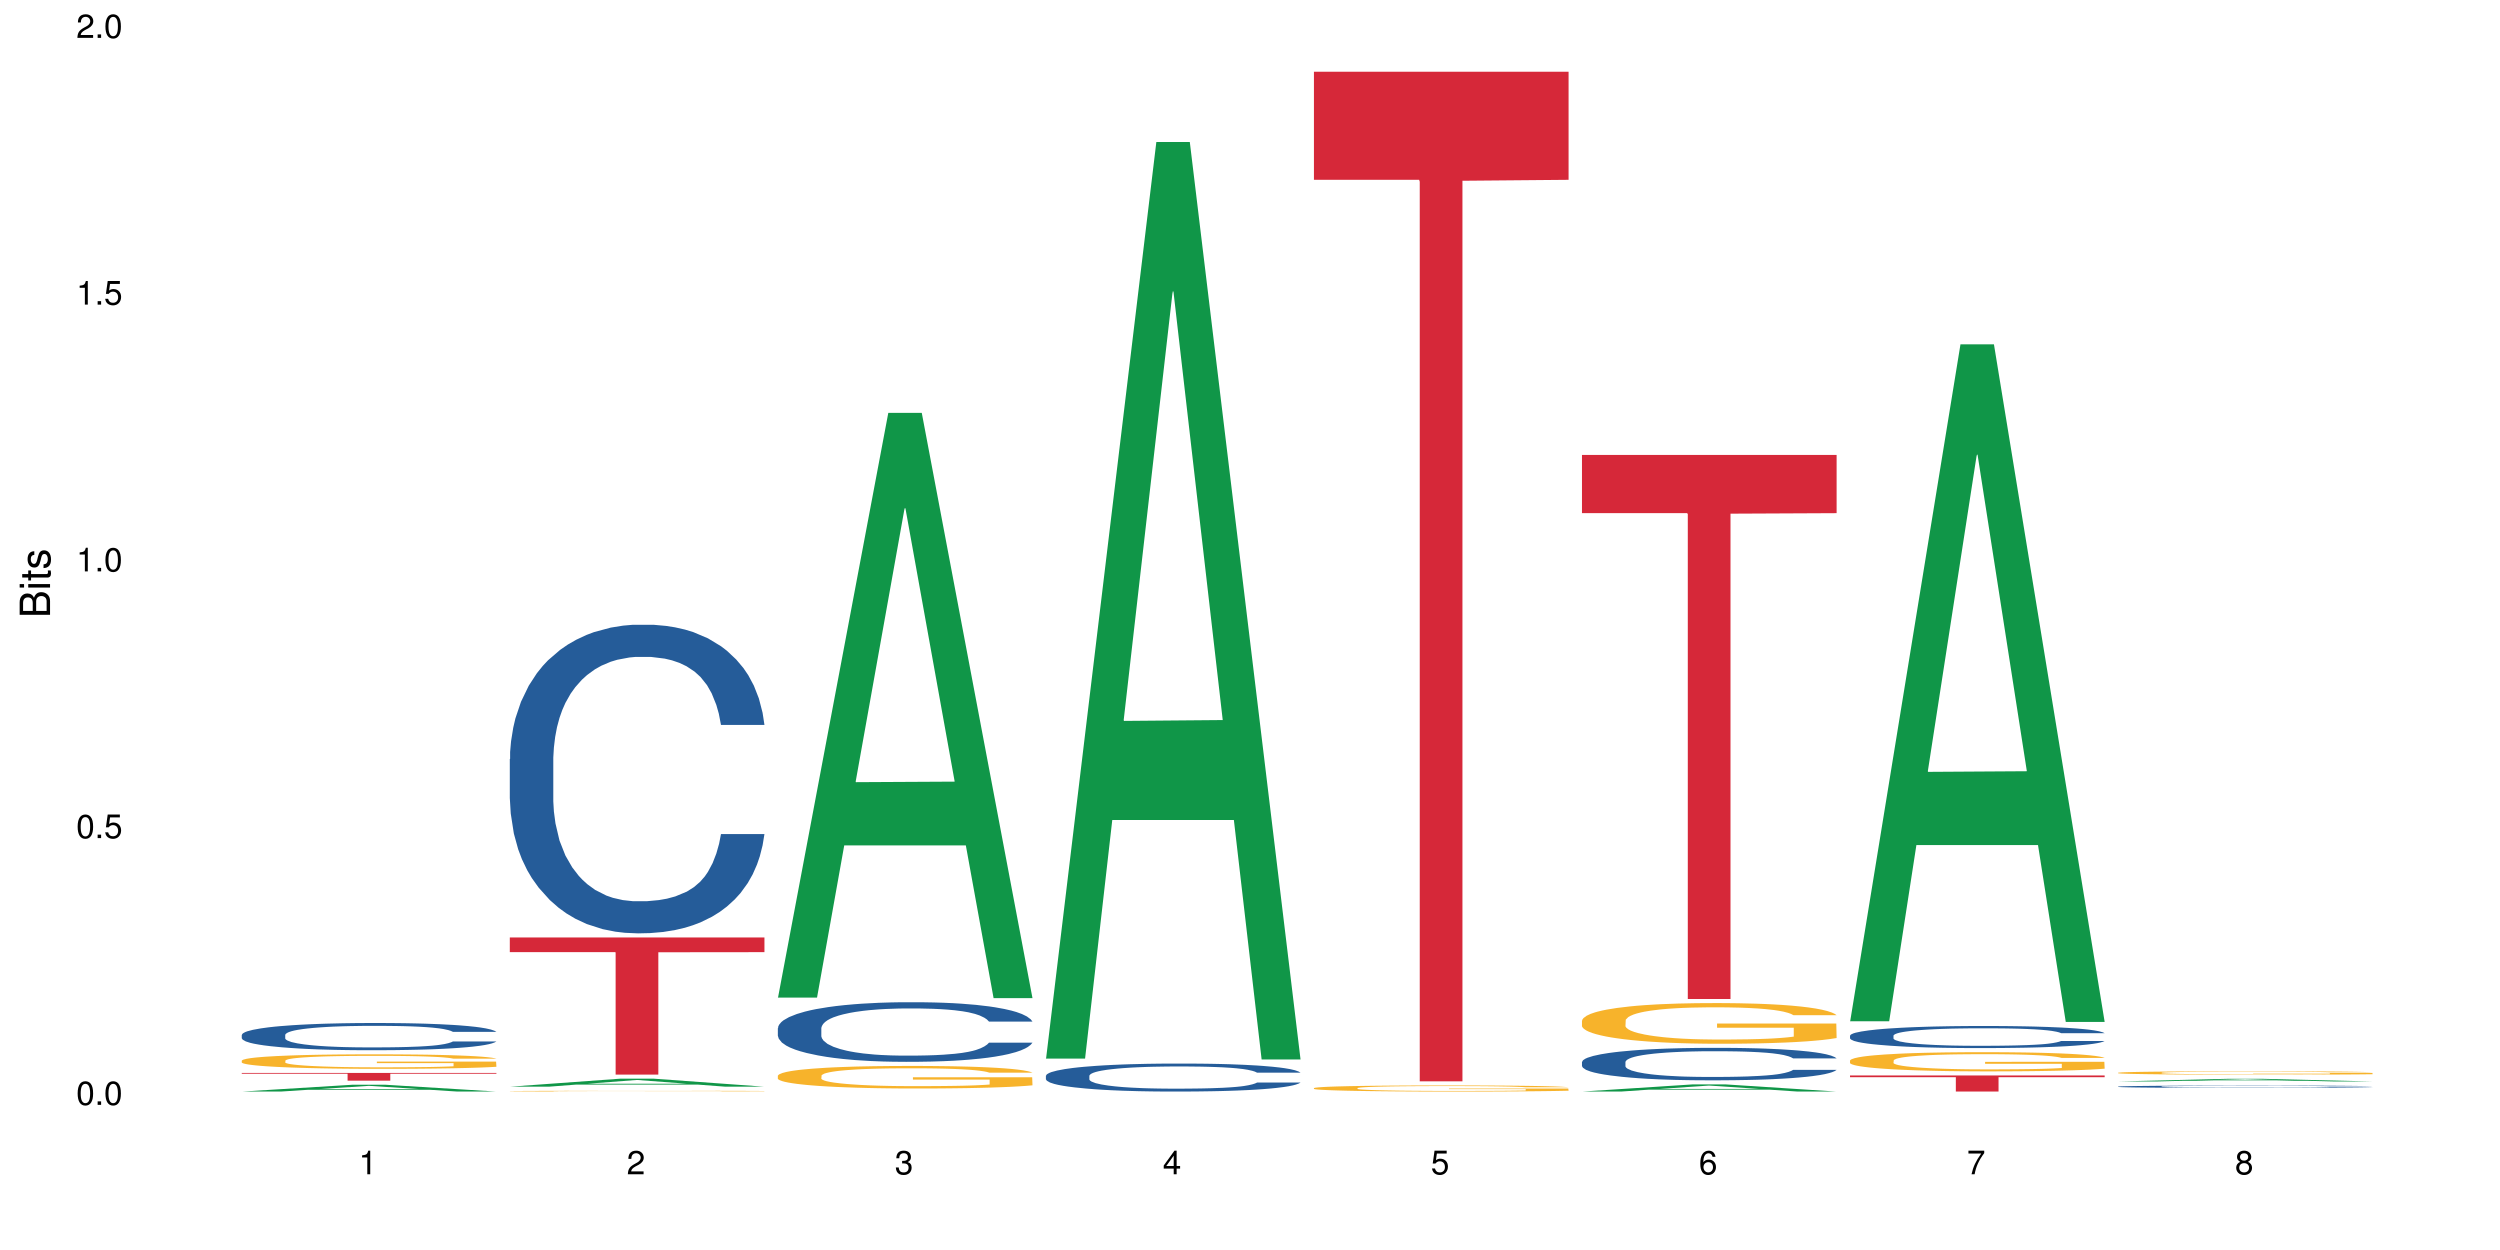<?xml version="1.0" encoding="UTF-8"?>
<svg xmlns="http://www.w3.org/2000/svg" xmlns:xlink="http://www.w3.org/1999/xlink" width="720pt" height="360pt" viewBox="0 0 720 360" version="1.1">
<defs>
<g>
<symbol overflow="visible" id="glyph0-0">
<path style="stroke:none;" d=""/>
</symbol>
<symbol overflow="visible" id="glyph0-1">
<path style="stroke:none;" d="M 2.641 -6.797 C 2 -6.797 1.422 -6.531 1.078 -6.047 C 0.641 -5.453 0.406 -4.547 0.406 -3.297 C 0.406 -1 1.188 0.219 2.641 0.219 C 4.078 0.219 4.859 -1 4.859 -3.234 C 4.859 -4.562 4.656 -5.438 4.203 -6.047 C 3.844 -6.531 3.281 -6.797 2.641 -6.797 Z M 2.641 -6.047 C 3.547 -6.047 4 -5.125 4 -3.312 C 4 -1.375 3.562 -0.484 2.625 -0.484 C 1.734 -0.484 1.281 -1.422 1.281 -3.281 C 1.281 -5.141 1.734 -6.047 2.641 -6.047 Z M 2.641 -6.047 "/>
</symbol>
<symbol overflow="visible" id="glyph0-2">
<path style="stroke:none;" d="M 1.828 -1 L 0.828 -1 L 0.828 0 L 1.828 0 Z M 1.828 -1 "/>
</symbol>
<symbol overflow="visible" id="glyph0-3">
<path style="stroke:none;" d="M 4.562 -6.797 L 1.062 -6.797 L 0.547 -3.094 L 1.328 -3.094 C 1.719 -3.562 2.047 -3.734 2.578 -3.734 C 3.484 -3.734 4.062 -3.109 4.062 -2.094 C 4.062 -1.125 3.484 -0.531 2.578 -0.531 C 1.828 -0.531 1.375 -0.906 1.188 -1.672 L 0.328 -1.672 C 0.453 -1.109 0.547 -0.844 0.75 -0.594 C 1.125 -0.078 1.828 0.219 2.594 0.219 C 3.969 0.219 4.922 -0.781 4.922 -2.219 C 4.922 -3.562 4.031 -4.484 2.719 -4.484 C 2.25 -4.484 1.859 -4.359 1.469 -4.062 L 1.734 -5.969 L 4.562 -5.969 Z M 4.562 -6.797 "/>
</symbol>
<symbol overflow="visible" id="glyph0-4">
<path style="stroke:none;" d="M 2.484 -4.844 L 2.484 0 L 3.328 0 L 3.328 -6.797 L 2.766 -6.797 C 2.469 -5.75 2.281 -5.609 0.984 -5.453 L 0.984 -4.844 Z M 2.484 -4.844 "/>
</symbol>
<symbol overflow="visible" id="glyph0-5">
<path style="stroke:none;" d="M 4.859 -0.828 L 1.281 -0.828 C 1.359 -1.391 1.672 -1.75 2.5 -2.234 L 3.469 -2.75 C 4.406 -3.266 4.906 -3.969 4.906 -4.812 C 4.906 -5.375 4.672 -5.906 4.266 -6.266 C 3.859 -6.625 3.375 -6.797 2.719 -6.797 C 1.859 -6.797 1.219 -6.5 0.844 -5.922 C 0.609 -5.562 0.5 -5.125 0.484 -4.438 L 1.328 -4.438 C 1.359 -4.906 1.406 -5.188 1.531 -5.406 C 1.75 -5.812 2.188 -6.062 2.703 -6.062 C 3.469 -6.062 4.031 -5.516 4.031 -4.781 C 4.031 -4.25 3.719 -3.797 3.125 -3.438 L 2.234 -2.938 C 0.812 -2.141 0.406 -1.5 0.328 0 L 4.859 0 Z M 4.859 -0.828 "/>
</symbol>
<symbol overflow="visible" id="glyph0-6">
<path style="stroke:none;" d="M 2.125 -3.125 L 2.578 -3.125 C 3.516 -3.125 3.984 -2.703 3.984 -1.891 C 3.984 -1.031 3.469 -0.531 2.578 -0.531 C 1.656 -0.531 1.203 -0.984 1.156 -1.969 L 0.312 -1.969 C 0.344 -1.422 0.438 -1.078 0.609 -0.766 C 0.953 -0.109 1.625 0.219 2.547 0.219 C 3.953 0.219 4.859 -0.609 4.859 -1.906 C 4.859 -2.766 4.516 -3.25 3.703 -3.516 C 4.344 -3.766 4.656 -4.25 4.656 -4.938 C 4.656 -6.109 3.875 -6.797 2.578 -6.797 C 1.203 -6.797 0.484 -6.047 0.453 -4.609 L 1.297 -4.609 C 1.312 -5.016 1.344 -5.25 1.453 -5.453 C 1.641 -5.828 2.062 -6.062 2.594 -6.062 C 3.344 -6.062 3.797 -5.625 3.797 -4.906 C 3.797 -4.422 3.609 -4.141 3.25 -3.984 C 3.016 -3.891 2.719 -3.844 2.125 -3.844 Z M 2.125 -3.125 "/>
</symbol>
<symbol overflow="visible" id="glyph0-7">
<path style="stroke:none;" d="M 3.141 -1.625 L 3.141 0 L 3.984 0 L 3.984 -1.625 L 4.984 -1.625 L 4.984 -2.391 L 3.984 -2.391 L 3.984 -6.797 L 3.359 -6.797 L 0.266 -2.516 L 0.266 -1.625 Z M 3.141 -2.391 L 1 -2.391 L 3.141 -5.359 Z M 3.141 -2.391 "/>
</symbol>
<symbol overflow="visible" id="glyph0-8">
<path style="stroke:none;" d="M 4.781 -5.031 C 4.609 -6.141 3.891 -6.797 2.844 -6.797 C 2.094 -6.797 1.422 -6.438 1.031 -5.828 C 0.609 -5.172 0.406 -4.344 0.406 -3.094 C 0.406 -1.953 0.578 -1.234 0.984 -0.625 C 1.359 -0.078 1.953 0.219 2.703 0.219 C 3.984 0.219 4.922 -0.734 4.922 -2.078 C 4.922 -3.344 4.062 -4.234 2.844 -4.234 C 2.172 -4.234 1.641 -3.969 1.281 -3.469 C 1.281 -5.125 1.828 -6.047 2.797 -6.047 C 3.391 -6.047 3.797 -5.672 3.938 -5.031 Z M 2.734 -3.484 C 3.547 -3.484 4.062 -2.922 4.062 -2 C 4.062 -1.156 3.484 -0.531 2.703 -0.531 C 1.922 -0.531 1.328 -1.188 1.328 -2.047 C 1.328 -2.891 1.906 -3.484 2.734 -3.484 Z M 2.734 -3.484 "/>
</symbol>
<symbol overflow="visible" id="glyph0-9">
<path style="stroke:none;" d="M 4.984 -6.797 L 0.438 -6.797 L 0.438 -5.969 L 4.109 -5.969 C 2.5 -3.656 1.828 -2.234 1.328 0 L 2.219 0 C 2.594 -2.172 3.453 -4.047 4.984 -6.094 Z M 4.984 -6.797 "/>
</symbol>
<symbol overflow="visible" id="glyph0-10">
<path style="stroke:none;" d="M 3.75 -3.578 C 4.453 -4 4.688 -4.344 4.688 -4.984 C 4.688 -6.047 3.844 -6.797 2.641 -6.797 C 1.438 -6.797 0.594 -6.047 0.594 -4.984 C 0.594 -4.359 0.828 -4.016 1.516 -3.578 C 0.734 -3.203 0.359 -2.641 0.359 -1.891 C 0.359 -0.641 1.297 0.219 2.641 0.219 C 3.984 0.219 4.922 -0.641 4.922 -1.875 C 4.922 -2.641 4.531 -3.203 3.75 -3.578 Z M 2.641 -6.047 C 3.359 -6.047 3.812 -5.625 3.812 -4.969 C 3.812 -4.344 3.344 -3.922 2.641 -3.922 C 1.922 -3.922 1.453 -4.344 1.453 -4.984 C 1.453 -5.625 1.922 -6.047 2.641 -6.047 Z M 2.641 -3.203 C 3.484 -3.203 4.062 -2.672 4.062 -1.875 C 4.062 -1.062 3.484 -0.531 2.625 -0.531 C 1.797 -0.531 1.219 -1.078 1.219 -1.875 C 1.219 -2.672 1.797 -3.203 2.641 -3.203 Z M 2.641 -3.203 "/>
</symbol>
<symbol overflow="visible" id="glyph1-0">
<path style="stroke:none;" d=""/>
</symbol>
<symbol overflow="visible" id="glyph1-1">
<path style="stroke:none;" d="M 0 -0.953 L 0 -4.891 C 0 -5.719 -0.234 -6.344 -0.734 -6.797 C -1.188 -7.234 -1.812 -7.469 -2.5 -7.469 C -3.547 -7.469 -4.188 -7 -4.625 -5.875 C -4.984 -6.672 -5.641 -7.094 -6.531 -7.094 C -7.156 -7.094 -7.734 -6.859 -8.141 -6.391 C -8.562 -5.938 -8.75 -5.344 -8.75 -4.5 L -8.75 -0.953 Z M -4.984 -2.062 L -7.766 -2.062 L -7.766 -4.219 C -7.766 -4.844 -7.688 -5.203 -7.453 -5.5 C -7.219 -5.812 -6.859 -5.969 -6.375 -5.969 C -5.906 -5.969 -5.531 -5.812 -5.297 -5.5 C -5.062 -5.203 -4.984 -4.844 -4.984 -4.219 Z M -0.984 -2.062 L -4 -2.062 L -4 -4.781 C -4 -5.328 -3.859 -5.688 -3.578 -5.953 C -3.297 -6.219 -2.922 -6.359 -2.484 -6.359 C -2.062 -6.359 -1.688 -6.219 -1.406 -5.953 C -1.109 -5.688 -0.984 -5.328 -0.984 -4.781 Z M -0.984 -2.062 "/>
</symbol>
<symbol overflow="visible" id="glyph1-2">
<path style="stroke:none;" d="M -6.281 -1.797 L -6.281 -0.797 L 0 -0.797 L 0 -1.797 Z M -8.75 -1.797 L -8.75 -0.797 L -7.484 -0.797 L -7.484 -1.797 Z M -8.75 -1.797 "/>
</symbol>
<symbol overflow="visible" id="glyph1-3">
<path style="stroke:none;" d="M -6.281 -3.047 L -6.281 -2.016 L -8.016 -2.016 L -8.016 -1.016 L -6.281 -1.016 L -6.281 -0.172 L -5.469 -0.172 L -5.469 -1.016 L -0.719 -1.016 C -0.078 -1.016 0.281 -1.453 0.281 -2.234 C 0.281 -2.469 0.25 -2.719 0.188 -3.047 L -0.641 -3.047 C -0.609 -2.922 -0.594 -2.766 -0.594 -2.562 C -0.594 -2.141 -0.719 -2.016 -1.156 -2.016 L -5.469 -2.016 L -5.469 -3.047 Z M -6.281 -3.047 "/>
</symbol>
<symbol overflow="visible" id="glyph1-4">
<path style="stroke:none;" d="M -4.531 -5.25 C -5.766 -5.25 -6.469 -4.422 -6.469 -2.969 C -6.469 -1.516 -5.719 -0.562 -4.547 -0.562 C -3.562 -0.562 -3.094 -1.062 -2.734 -2.562 L -2.516 -3.484 C -2.344 -4.188 -2.094 -4.469 -1.625 -4.469 C -1.047 -4.469 -0.641 -3.875 -0.641 -3 C -0.641 -2.453 -0.797 -2 -1.062 -1.75 C -1.25 -1.594 -1.422 -1.531 -1.875 -1.469 L -1.875 -0.406 C -0.422 -0.453 0.281 -1.266 0.281 -2.922 C 0.281 -4.5 -0.5 -5.516 -1.719 -5.516 C -2.656 -5.516 -3.172 -4.984 -3.469 -3.734 L -3.703 -2.766 C -3.891 -1.953 -4.156 -1.609 -4.594 -1.609 C -5.172 -1.609 -5.547 -2.125 -5.547 -2.938 C -5.547 -3.75 -5.203 -4.172 -4.531 -4.203 Z M -4.531 -5.25 "/>
</symbol>
</g>
</defs>
<g id="surface85976">
<rect x="0" y="0" width="720" height="360" style="fill:rgb(100%,100%,100%);fill-opacity:1;stroke:none;"/>
<path style=" stroke:none;fill-rule:nonzero;fill:rgb(6.275%,58.824%,28.235%);fill-opacity:1;" d="M 69.629 314.367 L 69.707 314.367 L 101.441 312.41 L 111.078 312.41 L 142.965 314.371 L 131.762 314.371 L 123.77 313.859 L 88.746 313.859 L 80.91 314.367 L 69.629 314.367 L 92.117 313.648 L 120.559 313.645 L 106.375 312.73 L 106.219 312.73 L 106.062 312.734 L 92.039 313.645 L 92.117 313.648 Z M 69.629 314.367 "/>
<path style=" stroke:none;fill-rule:nonzero;fill:rgb(14.51%,36.078%,60%);fill-opacity:1;" d="M 69.629 298.039 L 69.719 298.031 L 69.719 297.859 L 69.988 297.59 L 70.613 297.246 L 71.238 297.008 L 72.848 296.586 L 75.086 296.18 L 77.41 295.863 L 79.109 295.676 L 80.629 295.535 L 84.117 295.27 L 86.355 295.133 L 88.77 295.012 L 91.719 294.891 L 93.867 294.816 L 98.695 294.703 L 102.273 294.652 L 105.047 294.633 L 111.039 294.633 L 114.613 294.66 L 117.207 294.695 L 120.07 294.754 L 122.484 294.816 L 126.688 294.977 L 130.445 295.176 L 132.145 295.289 L 134.828 295.512 L 136.883 295.727 L 138.316 295.914 L 139.926 296.18 L 141.355 296.5 L 142.43 296.867 L 142.965 297.172 L 130.445 297.172 L 129.82 296.887 L 129.102 296.664 L 127.762 296.371 L 126.422 296.164 L 124.543 295.957 L 122.844 295.82 L 120.516 295.684 L 118.461 295.598 L 116.312 295.535 L 114.258 295.492 L 110.32 295.449 L 105.762 295.449 L 104.062 295.461 L 100.574 295.52 L 98.695 295.57 L 96.012 295.668 L 94.133 295.762 L 91.898 295.906 L 90.379 296.027 L 88.5 296.215 L 87.16 296.379 L 85.637 296.613 L 84.742 296.793 L 83.938 296.996 L 83.223 297.23 L 82.688 297.48 L 82.328 297.746 L 82.148 298.004 L 82.148 299.113 L 82.328 299.371 L 82.777 299.672 L 83.938 300.109 L 85.637 300.488 L 87.605 300.789 L 89.484 301.004 L 90.559 301.105 L 91.988 301.219 L 94.223 301.363 L 97.445 301.504 L 99.32 301.562 L 102.184 301.621 L 105.137 301.648 L 109.07 301.648 L 112.559 301.621 L 114.883 301.586 L 117.297 301.527 L 120.605 301.406 L 122.664 301.289 L 124.453 301.156 L 125.793 301.02 L 126.688 300.902 L 128.031 300.684 L 129.102 300.438 L 129.906 300.188 L 130.445 299.945 L 142.965 299.945 L 142.43 300.23 L 141.625 300.512 L 140.82 300.719 L 139.566 300.969 L 138.137 301.191 L 136.078 301.441 L 134.379 301.605 L 132.145 301.785 L 130.086 301.922 L 127.852 302.043 L 124.543 302.188 L 122.395 302.258 L 120.07 302.32 L 117.297 302.379 L 113.809 302.43 L 110.055 302.457 L 106.566 302.465 L 102.809 302.449 L 100.035 302.422 L 96.371 302.359 L 91.809 302.23 L 88.5 302.094 L 85.906 301.957 L 83.672 301.812 L 81.168 301.621 L 77.945 301.305 L 75.98 301.062 L 74.637 300.859 L 73.117 300.582 L 72.043 300.332 L 70.793 299.93 L 69.898 299.422 L 69.629 299.027 Z M 69.629 298.039 "/>
<path style=" stroke:none;fill-rule:nonzero;fill:rgb(96.863%,70.196%,16.863%);fill-opacity:1;" d="M 69.629 305.434 L 69.719 305.43 L 69.719 305.355 L 70.078 305.184 L 70.973 304.945 L 72.133 304.75 L 73.387 304.598 L 74.191 304.52 L 75.531 304.402 L 76.695 304.32 L 79.645 304.148 L 83.402 303.988 L 85.461 303.918 L 87.785 303.855 L 91.094 303.781 L 92.613 303.754 L 97.266 303.695 L 102.543 303.656 L 108.355 303.645 L 111.039 303.648 L 114.703 303.664 L 119.711 303.707 L 122.574 303.742 L 124.809 303.781 L 127.137 303.832 L 129.996 303.906 L 132.68 304 L 134.828 304.09 L 136.973 304.207 L 138.762 304.328 L 140.281 304.461 L 141.625 304.621 L 142.43 304.754 L 142.965 304.887 L 130.535 304.887 L 129.82 304.754 L 129.016 304.652 L 127.672 304.527 L 126.332 304.434 L 124.988 304.363 L 122.484 304.262 L 120.34 304.203 L 117.656 304.148 L 115.062 304.113 L 112.109 304.09 L 110.32 304.082 L 105.582 304.082 L 101.289 304.109 L 98.785 304.141 L 96.996 304.172 L 94.492 304.227 L 92.973 304.273 L 92.078 304.305 L 89.395 304.422 L 87.605 304.531 L 86.621 304.602 L 85.371 304.715 L 84.477 304.82 L 83.492 304.973 L 82.953 305.086 L 82.238 305.348 L 82.148 306.031 L 82.418 306.18 L 82.953 306.336 L 83.672 306.473 L 84.742 306.617 L 85.816 306.727 L 87.695 306.875 L 89.305 306.977 L 90.559 307.039 L 92.973 307.145 L 93.957 307.176 L 96.281 307.246 L 98.695 307.301 L 101.648 307.344 L 103.883 307.367 L 107.461 307.387 L 112.02 307.387 L 117.387 307.363 L 120.785 307.332 L 123.109 307.305 L 124.633 307.277 L 126.508 307.234 L 127.852 307.195 L 129.102 307.156 L 130.625 307.09 L 130.625 306.18 L 108.535 306.176 L 108.535 305.746 L 142.875 305.742 L 142.965 307.234 L 141.086 307.336 L 138.762 307.438 L 136.527 307.512 L 134.199 307.578 L 130.891 307.652 L 128.207 307.695 L 124.094 307.75 L 120.34 307.785 L 116.402 307.809 L 112.914 307.816 L 108.801 307.82 L 105.137 307.816 L 101.199 307.793 L 98.07 307.762 L 95.207 307.723 L 92.344 307.672 L 88.77 307.594 L 86.441 307.527 L 84.027 307.449 L 81.613 307.352 L 79.469 307.25 L 78.035 307.168 L 76.605 307.078 L 75.086 306.965 L 73.652 306.832 L 72.582 306.715 L 71.598 306.582 L 70.883 306.457 L 70.164 306.285 L 69.809 306.148 L 69.629 306.027 Z M 69.629 305.434 "/>
<path style=" stroke:none;fill-rule:nonzero;fill:rgb(83.922%,15.686%,22.353%);fill-opacity:1;" d="M 69.629 309 L 142.965 309 L 142.965 309.242 L 112.402 309.242 L 112.402 311.234 L 100.105 311.234 L 100.105 309.246 L 99.926 309.242 L 69.629 309.242 Z M 69.629 309 "/>
<path style=" stroke:none;fill-rule:nonzero;fill:rgb(6.275%,58.824%,28.235%);fill-opacity:1;" d="M 146.824 312.965 L 146.902 312.961 L 178.637 310.66 L 188.273 310.66 L 220.16 312.969 L 208.957 312.969 L 200.965 312.363 L 165.941 312.363 L 158.109 312.965 L 146.824 312.965 L 169.312 312.113 L 197.754 312.113 L 183.57 311.035 L 183.414 311.035 L 183.258 311.039 L 169.234 312.113 L 169.312 312.113 Z M 146.824 312.965 "/>
<path style=" stroke:none;fill-rule:nonzero;fill:rgb(14.51%,36.078%,60%);fill-opacity:1;" d="M 146.824 218.605 L 146.914 218.523 L 146.914 216.574 L 147.184 213.488 L 147.809 209.59 L 148.434 206.906 L 150.043 202.113 L 152.281 197.484 L 154.605 193.91 L 156.305 191.797 L 157.824 190.172 L 161.312 187.168 L 163.551 185.625 L 165.965 184.242 L 168.914 182.863 L 171.062 182.051 L 175.891 180.75 L 179.469 180.18 L 182.242 179.938 L 188.234 179.938 L 191.812 180.262 L 194.406 180.668 L 197.266 181.316 L 199.68 182.051 L 203.883 183.836 L 207.641 186.109 L 209.34 187.41 L 212.023 189.93 L 214.078 192.367 L 215.512 194.477 L 217.121 197.484 L 218.551 201.141 L 219.625 205.281 L 220.16 208.777 L 207.641 208.777 L 207.016 205.527 L 206.301 203.008 L 204.957 199.68 L 203.617 197.32 L 201.738 194.965 L 200.039 193.422 L 197.715 191.879 L 195.656 190.902 L 193.512 190.172 L 191.453 189.684 L 187.52 189.199 L 182.957 189.199 L 181.258 189.359 L 177.77 190.012 L 175.891 190.578 L 173.207 191.715 L 171.332 192.773 L 169.094 194.398 L 167.574 195.777 L 165.695 197.891 L 164.355 199.758 L 162.836 202.441 L 161.941 204.473 L 161.137 206.746 L 160.418 209.426 L 159.883 212.27 L 159.523 215.277 L 159.348 218.199 L 159.348 230.793 L 159.523 233.715 L 159.973 237.129 L 161.137 242.086 L 162.836 246.391 L 164.801 249.801 L 166.68 252.238 L 167.754 253.375 L 169.184 254.676 L 171.418 256.301 L 174.641 257.926 L 176.516 258.574 L 179.379 259.227 L 182.332 259.551 L 186.266 259.551 L 189.754 259.227 L 192.078 258.82 L 194.492 258.168 L 197.805 256.789 L 199.859 255.488 L 201.648 253.945 L 202.988 252.402 L 203.883 251.102 L 205.227 248.582 L 206.301 245.82 L 207.105 242.977 L 207.641 240.215 L 220.16 240.215 L 219.625 243.465 L 218.82 246.633 L 218.016 248.988 L 216.762 251.832 L 215.332 254.352 L 213.273 257.195 L 211.574 259.062 L 209.34 261.094 L 207.281 262.637 L 205.047 264.02 L 201.738 265.645 L 199.59 266.457 L 197.266 267.188 L 194.492 267.836 L 191.004 268.406 L 187.25 268.73 L 183.762 268.812 L 180.004 268.648 L 177.234 268.324 L 173.566 267.594 L 169.004 266.129 L 165.695 264.586 L 163.102 263.043 L 160.867 261.418 L 158.363 259.227 L 155.145 255.652 L 153.176 252.891 L 151.832 250.613 L 150.312 247.445 L 149.238 244.602 L 147.988 240.055 L 147.094 234.285 L 146.824 229.816 Z M 146.824 218.605 "/>
<path style=" stroke:none;fill-rule:nonzero;fill:rgb(96.863%,70.196%,16.863%);fill-opacity:1;" d="M 146.824 314.242 L 146.914 314.242 L 146.914 314.238 L 147.273 314.23 L 148.168 314.215 L 149.328 314.207 L 150.582 314.199 L 151.387 314.191 L 152.727 314.188 L 153.891 314.184 L 156.844 314.172 L 160.598 314.164 L 162.656 314.16 L 164.98 314.156 L 168.289 314.152 L 169.809 314.152 L 174.461 314.148 L 179.738 314.148 L 185.551 314.145 L 188.234 314.148 L 196.91 314.148 L 199.77 314.152 L 202.008 314.152 L 204.332 314.156 L 207.195 314.16 L 209.875 314.164 L 212.023 314.172 L 214.168 314.176 L 215.957 314.184 L 217.477 314.191 L 218.82 314.199 L 219.625 314.207 L 220.16 314.215 L 207.73 314.215 L 207.016 314.207 L 206.211 314.199 L 204.867 314.195 L 203.527 314.188 L 202.184 314.184 L 199.68 314.18 L 197.535 314.176 L 194.852 314.172 L 175.98 314.172 L 174.191 314.176 L 171.688 314.18 L 170.168 314.18 L 169.273 314.184 L 166.59 314.188 L 164.801 314.195 L 163.816 314.199 L 162.566 314.203 L 161.672 314.211 L 160.688 314.219 L 160.152 314.223 L 159.434 314.238 L 159.348 314.273 L 159.613 314.281 L 160.152 314.289 L 160.867 314.297 L 161.941 314.305 L 163.012 314.312 L 164.891 314.32 L 166.5 314.324 L 167.754 314.328 L 170.168 314.336 L 171.152 314.336 L 173.477 314.34 L 175.891 314.344 L 178.844 314.344 L 181.078 314.348 L 194.582 314.348 L 197.98 314.344 L 200.309 314.344 L 201.828 314.34 L 203.707 314.34 L 205.047 314.336 L 206.301 314.336 L 207.82 314.332 L 207.82 314.281 L 185.73 314.281 L 185.73 314.258 L 220.07 314.258 L 220.16 314.34 L 218.285 314.344 L 215.957 314.352 L 213.723 314.355 L 211.398 314.359 L 208.086 314.363 L 205.406 314.363 L 201.289 314.367 L 197.535 314.367 L 193.598 314.371 L 182.332 314.371 L 178.395 314.367 L 172.402 314.367 L 169.543 314.363 L 165.965 314.359 L 163.641 314.355 L 161.223 314.352 L 158.809 314.344 L 156.664 314.34 L 155.23 314.336 L 153.801 314.332 L 152.281 314.324 L 150.852 314.316 L 149.777 314.312 L 148.793 314.305 L 147.363 314.289 L 147.004 314.281 L 146.824 314.273 Z M 146.824 314.242 "/>
<path style=" stroke:none;fill-rule:nonzero;fill:rgb(83.922%,15.686%,22.353%);fill-opacity:1;" d="M 146.824 269.992 L 220.16 269.992 L 220.16 274.219 L 189.598 274.254 L 189.598 309.48 L 177.301 309.48 L 177.301 274.293 L 177.121 274.219 L 146.824 274.219 Z M 146.824 269.992 "/>
<path style=" stroke:none;fill-rule:nonzero;fill:rgb(6.275%,58.824%,28.235%);fill-opacity:1;" d="M 224.02 287.312 L 224.098 287.152 L 255.832 118.902 L 265.469 118.902 L 297.355 287.469 L 286.152 287.469 L 278.16 243.469 L 243.141 243.469 L 235.305 287.312 L 224.02 287.312 L 246.508 225.266 L 274.949 225.109 L 260.77 146.445 L 260.609 146.285 L 260.453 146.762 L 246.43 225.109 L 246.508 225.266 Z M 224.02 287.312 "/>
<path style=" stroke:none;fill-rule:nonzero;fill:rgb(14.51%,36.078%,60%);fill-opacity:1;" d="M 224.02 296.117 L 224.109 296.102 L 224.109 295.723 L 224.379 295.129 L 225.004 294.375 L 225.633 293.855 L 227.242 292.93 L 229.477 292.039 L 231.801 291.348 L 233.5 290.938 L 235.023 290.625 L 238.508 290.047 L 240.746 289.746 L 243.16 289.48 L 246.113 289.215 L 248.258 289.059 L 253.086 288.805 L 256.664 288.695 L 259.438 288.648 L 265.43 288.648 L 269.008 288.711 L 271.602 288.789 L 274.461 288.914 L 276.875 289.059 L 281.082 289.402 L 284.836 289.84 L 286.535 290.094 L 289.219 290.578 L 291.277 291.051 L 292.707 291.457 L 294.316 292.039 L 295.746 292.742 L 296.82 293.543 L 297.355 294.219 L 284.836 294.219 L 284.211 293.59 L 283.496 293.105 L 282.152 292.461 L 280.812 292.008 L 278.934 291.551 L 277.234 291.254 L 274.91 290.953 L 272.852 290.766 L 270.707 290.625 L 268.648 290.531 L 264.715 290.438 L 260.152 290.438 L 258.453 290.469 L 254.965 290.594 L 253.086 290.703 L 250.406 290.922 L 248.527 291.129 L 246.289 291.441 L 244.77 291.707 L 242.891 292.117 L 241.551 292.477 L 240.031 292.992 L 239.137 293.387 L 238.332 293.824 L 237.613 294.344 L 237.078 294.891 L 236.723 295.473 L 236.543 296.035 L 236.543 298.469 L 236.723 299.031 L 237.168 299.691 L 238.332 300.648 L 240.031 301.48 L 241.996 302.137 L 243.875 302.609 L 244.949 302.828 L 246.379 303.078 L 248.617 303.395 L 251.836 303.707 L 253.715 303.832 L 256.574 303.957 L 259.527 304.02 L 263.461 304.02 L 266.949 303.957 L 269.273 303.879 L 271.691 303.754 L 275 303.488 L 277.055 303.238 L 278.844 302.938 L 280.188 302.641 L 281.082 302.391 L 282.422 301.902 L 283.496 301.371 L 284.301 300.82 L 284.836 300.289 L 297.355 300.289 L 296.82 300.914 L 296.016 301.527 L 295.211 301.98 L 293.957 302.531 L 292.527 303.016 L 290.473 303.566 L 288.773 303.926 L 286.535 304.32 L 284.48 304.617 L 282.242 304.883 L 278.934 305.195 L 276.789 305.355 L 274.461 305.496 L 271.691 305.621 L 268.203 305.73 L 264.445 305.793 L 260.957 305.809 L 257.203 305.777 L 254.43 305.715 L 250.762 305.574 L 246.199 305.293 L 242.891 304.992 L 240.297 304.695 L 238.062 304.383 L 235.559 303.957 L 232.34 303.27 L 230.371 302.734 L 229.031 302.297 L 227.508 301.684 L 226.438 301.133 L 225.184 300.258 L 224.289 299.145 L 224.02 298.281 Z M 224.02 296.117 "/>
<path style=" stroke:none;fill-rule:nonzero;fill:rgb(96.863%,70.196%,16.863%);fill-opacity:1;" d="M 224.02 309.773 L 224.109 309.766 L 224.109 309.648 L 224.469 309.379 L 225.363 309.012 L 226.523 308.711 L 227.777 308.473 L 228.582 308.348 L 229.926 308.168 L 231.086 308.039 L 234.039 307.773 L 237.793 307.523 L 239.852 307.414 L 242.176 307.316 L 245.484 307.203 L 247.004 307.16 L 251.656 307.066 L 256.934 307.008 L 262.746 306.988 L 265.43 306.996 L 269.098 307.02 L 274.105 307.082 L 276.965 307.145 L 279.203 307.203 L 281.527 307.277 L 284.391 307.398 L 287.074 307.539 L 289.219 307.684 L 291.367 307.859 L 293.152 308.051 L 294.676 308.258 L 296.016 308.508 L 296.82 308.715 L 297.355 308.922 L 284.926 308.922 L 284.211 308.715 L 283.406 308.555 L 282.062 308.359 L 280.723 308.219 L 279.383 308.105 L 276.875 307.949 L 274.73 307.855 L 272.047 307.773 L 269.453 307.719 L 266.504 307.684 L 264.715 307.672 L 259.973 307.672 L 255.68 307.711 L 253.176 307.762 L 251.387 307.809 L 248.883 307.895 L 247.363 307.969 L 246.469 308.016 L 243.785 308.199 L 241.996 308.363 L 241.016 308.477 L 239.762 308.656 L 238.867 308.816 L 237.883 309.055 L 237.348 309.23 L 236.633 309.637 L 236.543 310.703 L 236.809 310.93 L 237.348 311.172 L 238.062 311.387 L 239.137 311.613 L 240.207 311.785 L 242.086 312.016 L 243.695 312.168 L 244.949 312.27 L 247.363 312.43 L 248.348 312.484 L 250.672 312.59 L 253.086 312.672 L 256.039 312.746 L 258.273 312.781 L 261.852 312.809 L 266.414 312.809 L 271.777 312.773 L 275.176 312.727 L 277.504 312.68 L 279.023 312.637 L 280.902 312.574 L 282.242 312.512 L 283.496 312.449 L 285.016 312.348 L 285.016 310.93 L 262.926 310.922 L 262.926 310.258 L 297.27 310.254 L 297.355 312.574 L 295.48 312.734 L 293.152 312.887 L 290.918 313.008 L 288.594 313.105 L 285.285 313.219 L 282.602 313.289 L 278.488 313.375 L 274.73 313.426 L 270.797 313.465 L 267.309 313.48 L 263.195 313.488 L 259.527 313.477 L 255.59 313.438 L 252.461 313.391 L 249.598 313.332 L 246.738 313.254 L 243.16 313.129 L 240.836 313.031 L 238.422 312.906 L 236.004 312.758 L 233.859 312.598 L 232.43 312.473 L 230.996 312.328 L 229.477 312.152 L 228.047 311.949 L 226.973 311.766 L 225.988 311.559 L 225.273 311.363 L 224.559 311.094 L 224.199 310.883 L 224.02 310.699 Z M 224.02 309.773 "/>
<path style=" stroke:none;fill-rule:nonzero;fill:rgb(6.275%,58.824%,28.235%);fill-opacity:1;" d="M 301.219 304.883 L 301.297 304.633 L 333.027 40.891 L 342.664 40.891 L 374.555 305.129 L 363.348 305.129 L 355.355 236.156 L 320.336 236.156 L 312.5 304.883 L 301.219 304.883 L 323.703 207.621 L 352.145 207.375 L 337.965 84.062 L 337.809 83.816 L 337.648 84.559 L 323.625 207.375 L 323.703 207.621 Z M 301.219 304.883 "/>
<path style=" stroke:none;fill-rule:nonzero;fill:rgb(14.51%,36.078%,60%);fill-opacity:1;" d="M 301.219 309.816 L 301.305 309.809 L 301.305 309.633 L 301.574 309.352 L 302.199 309 L 302.828 308.754 L 304.438 308.32 L 306.672 307.898 L 308.996 307.574 L 310.695 307.383 L 312.219 307.238 L 315.707 306.965 L 317.941 306.824 L 320.355 306.699 L 323.309 306.574 L 325.453 306.5 L 330.285 306.383 L 333.859 306.332 L 336.633 306.309 L 342.625 306.309 L 346.203 306.34 L 348.797 306.375 L 351.656 306.434 L 354.074 306.5 L 358.277 306.664 L 362.031 306.867 L 363.73 306.988 L 366.414 307.215 L 368.473 307.438 L 369.902 307.629 L 371.512 307.898 L 372.945 308.23 L 374.016 308.609 L 374.555 308.926 L 362.031 308.926 L 361.406 308.629 L 360.691 308.402 L 359.348 308.098 L 358.008 307.887 L 356.129 307.672 L 354.43 307.531 L 352.105 307.391 L 350.047 307.305 L 347.902 307.238 L 345.844 307.191 L 341.91 307.148 L 337.348 307.148 L 335.648 307.164 L 332.16 307.223 L 330.285 307.273 L 327.602 307.379 L 325.723 307.473 L 323.484 307.621 L 321.965 307.746 L 320.086 307.938 L 318.746 308.105 L 317.227 308.352 L 316.332 308.535 L 315.527 308.742 L 314.812 308.984 L 314.273 309.242 L 313.918 309.516 L 313.738 309.781 L 313.738 310.922 L 313.918 311.188 L 314.363 311.496 L 315.527 311.945 L 317.227 312.336 L 319.195 312.645 L 321.07 312.867 L 322.145 312.969 L 323.574 313.09 L 325.812 313.234 L 329.031 313.383 L 330.91 313.441 L 333.77 313.5 L 336.723 313.531 L 340.656 313.531 L 344.145 313.5 L 346.473 313.465 L 348.887 313.406 L 352.195 313.281 L 354.25 313.16 L 356.039 313.023 L 357.383 312.883 L 358.277 312.766 L 359.617 312.535 L 360.691 312.285 L 361.496 312.027 L 362.031 311.777 L 374.555 311.777 L 374.016 312.07 L 373.211 312.359 L 372.406 312.574 L 371.156 312.832 L 369.723 313.059 L 367.668 313.316 L 365.969 313.488 L 363.73 313.672 L 361.676 313.812 L 359.438 313.938 L 356.129 314.082 L 353.984 314.156 L 351.656 314.223 L 348.887 314.281 L 345.398 314.332 L 341.641 314.363 L 338.152 314.371 L 334.398 314.355 L 331.625 314.328 L 327.957 314.262 L 323.398 314.129 L 320.086 313.988 L 317.496 313.848 L 315.258 313.699 L 312.754 313.5 L 309.535 313.176 L 307.566 312.926 L 306.227 312.719 L 304.707 312.434 L 303.633 312.176 L 302.379 311.762 L 301.484 311.238 L 301.219 310.832 Z M 301.219 309.816 "/>
<path style=" stroke:none;fill-rule:nonzero;fill:rgb(96.863%,70.196%,16.863%);fill-opacity:1;" d="M 378.414 313.359 L 378.504 313.359 L 378.504 313.328 L 378.859 313.254 L 379.754 313.156 L 380.918 313.074 L 382.168 313.008 L 382.973 312.973 L 384.316 312.926 L 385.477 312.891 L 388.43 312.816 L 392.188 312.75 L 394.242 312.723 L 396.566 312.695 L 399.879 312.664 L 401.398 312.652 L 406.047 312.625 L 411.324 312.609 L 417.137 312.605 L 419.82 312.605 L 423.488 312.613 L 428.496 312.633 L 431.359 312.648 L 433.594 312.664 L 435.918 312.684 L 438.781 312.715 L 441.465 312.754 L 443.609 312.793 L 445.758 312.844 L 447.547 312.895 L 449.066 312.949 L 450.406 313.02 L 451.211 313.074 L 451.75 313.129 L 439.316 313.129 L 438.602 313.074 L 437.797 313.031 L 436.457 312.977 L 435.113 312.938 L 433.773 312.91 L 431.27 312.867 L 429.121 312.84 L 426.438 312.816 L 423.848 312.805 L 420.895 312.793 L 419.105 312.789 L 414.367 312.789 L 410.074 312.801 L 407.57 312.816 L 405.781 312.828 L 403.277 312.852 L 401.754 312.871 L 400.859 312.883 L 398.18 312.934 L 396.391 312.98 L 395.406 313.012 L 394.152 313.059 L 393.258 313.102 L 392.277 313.168 L 391.738 313.215 L 391.023 313.324 L 390.934 313.613 L 391.203 313.676 L 391.738 313.742 L 392.453 313.801 L 393.527 313.859 L 394.602 313.906 L 396.48 313.973 L 398.09 314.012 L 399.34 314.039 L 401.754 314.082 L 402.738 314.098 L 405.066 314.129 L 407.48 314.148 L 410.43 314.168 L 412.668 314.18 L 416.242 314.188 L 420.805 314.188 L 426.172 314.176 L 429.57 314.164 L 431.895 314.152 L 433.414 314.141 L 435.293 314.121 L 436.637 314.105 L 437.887 314.09 L 439.406 314.062 L 439.406 313.676 L 417.316 313.676 L 417.316 313.492 L 451.66 313.492 L 451.75 314.121 L 449.871 314.164 L 447.547 314.207 L 445.309 314.238 L 442.984 314.266 L 439.676 314.297 L 436.992 314.316 L 432.879 314.34 L 429.121 314.355 L 425.188 314.363 L 421.699 314.367 L 417.586 314.371 L 413.918 314.367 L 409.984 314.359 L 406.852 314.344 L 403.992 314.328 L 401.129 314.309 L 397.551 314.273 L 395.227 314.246 L 392.812 314.211 L 390.398 314.172 L 388.25 314.129 L 386.82 314.094 L 385.391 314.055 L 383.867 314.008 L 382.438 313.953 L 381.363 313.902 L 380.379 313.848 L 379.664 313.793 L 378.949 313.723 L 378.594 313.664 L 378.414 313.613 Z M 378.414 313.359 "/>
<path style=" stroke:none;fill-rule:nonzero;fill:rgb(83.922%,15.686%,22.353%);fill-opacity:1;" d="M 378.414 20.664 L 451.75 20.664 L 451.75 51.785 L 421.184 52.059 L 421.184 311.426 L 408.887 311.426 L 408.887 52.332 L 408.711 51.785 L 378.414 51.785 Z M 378.414 20.664 "/>
<path style=" stroke:none;fill-rule:nonzero;fill:rgb(6.275%,58.824%,28.235%);fill-opacity:1;" d="M 455.609 314.367 L 455.688 314.367 L 487.418 312.312 L 497.055 312.312 L 528.945 314.371 L 517.742 314.371 L 509.75 313.832 L 474.727 313.832 L 466.891 314.367 L 455.609 314.367 L 478.094 313.613 L 506.535 313.609 L 492.355 312.648 L 492.199 312.648 L 492.043 312.652 L 478.016 313.609 L 478.094 313.613 Z M 455.609 314.367 "/>
<path style=" stroke:none;fill-rule:nonzero;fill:rgb(14.51%,36.078%,60%);fill-opacity:1;" d="M 455.609 305.852 L 455.699 305.844 L 455.699 305.637 L 455.965 305.312 L 456.594 304.902 L 457.219 304.621 L 458.828 304.117 L 461.066 303.629 L 463.391 303.254 L 465.09 303.031 L 466.609 302.859 L 470.098 302.543 L 472.332 302.379 L 474.746 302.234 L 477.699 302.09 L 479.848 302.004 L 484.676 301.867 L 488.254 301.809 L 491.023 301.781 L 497.016 301.781 L 500.594 301.816 L 503.188 301.859 L 506.051 301.926 L 508.465 302.004 L 512.668 302.191 L 516.426 302.434 L 518.125 302.57 L 520.805 302.832 L 522.863 303.09 L 524.293 303.312 L 525.906 303.629 L 527.336 304.012 L 528.41 304.449 L 528.945 304.816 L 516.426 304.816 L 515.797 304.477 L 515.082 304.211 L 513.742 303.859 L 512.398 303.613 L 510.523 303.363 L 508.824 303.199 L 506.496 303.039 L 504.441 302.938 L 502.293 302.859 L 500.238 302.809 L 496.301 302.758 L 491.742 302.758 L 490.043 302.773 L 486.555 302.844 L 484.676 302.902 L 481.992 303.023 L 480.113 303.133 L 477.879 303.305 L 476.359 303.449 L 474.48 303.672 L 473.137 303.867 L 471.617 304.148 L 470.723 304.363 L 469.918 304.602 L 469.203 304.887 L 468.668 305.184 L 468.309 305.5 L 468.129 305.809 L 468.129 307.133 L 468.309 307.441 L 468.758 307.801 L 469.918 308.32 L 471.617 308.773 L 473.586 309.133 L 475.465 309.391 L 476.535 309.512 L 477.969 309.648 L 480.203 309.816 L 483.422 309.988 L 485.301 310.059 L 488.164 310.125 L 491.113 310.16 L 495.051 310.16 L 498.539 310.125 L 500.863 310.082 L 503.277 310.016 L 506.586 309.867 L 508.645 309.73 L 510.434 309.57 L 511.773 309.406 L 512.668 309.27 L 514.008 309.004 L 515.082 308.715 L 515.887 308.414 L 516.426 308.125 L 528.945 308.125 L 528.41 308.469 L 527.605 308.801 L 526.797 309.047 L 525.547 309.348 L 524.117 309.613 L 522.059 309.91 L 520.359 310.109 L 518.125 310.32 L 516.066 310.484 L 513.832 310.629 L 510.523 310.801 L 508.375 310.887 L 506.051 310.965 L 503.277 311.031 L 499.789 311.09 L 496.035 311.125 L 492.547 311.133 L 488.789 311.117 L 486.016 311.082 L 482.352 311.008 L 477.789 310.852 L 474.48 310.691 L 471.887 310.527 L 469.648 310.355 L 467.145 310.125 L 463.926 309.75 L 461.957 309.457 L 460.617 309.219 L 459.098 308.887 L 458.023 308.586 L 456.773 308.109 L 455.879 307.5 L 455.609 307.031 Z M 455.609 305.852 "/>
<path style=" stroke:none;fill-rule:nonzero;fill:rgb(96.863%,70.196%,16.863%);fill-opacity:1;" d="M 455.609 293.906 L 455.699 293.895 L 455.699 293.68 L 456.055 293.199 L 456.949 292.535 L 458.113 291.988 L 459.367 291.562 L 460.172 291.336 L 461.512 291.016 L 462.676 290.781 L 465.625 290.301 L 469.383 289.852 L 471.438 289.656 L 473.766 289.477 L 477.074 289.273 L 478.594 289.199 L 483.246 289.027 L 488.52 288.918 L 494.336 288.887 L 497.016 288.898 L 500.684 288.941 L 505.691 289.059 L 508.555 289.164 L 510.789 289.273 L 513.117 289.41 L 515.977 289.625 L 518.66 289.883 L 520.805 290.141 L 522.953 290.461 L 524.742 290.801 L 526.262 291.176 L 527.605 291.625 L 528.41 292 L 528.945 292.375 L 516.516 292.375 L 515.797 292 L 514.992 291.711 L 513.652 291.359 L 512.309 291.102 L 510.969 290.898 L 508.465 290.621 L 506.316 290.449 L 503.637 290.301 L 501.043 290.203 L 498.09 290.141 L 496.301 290.117 L 491.562 290.117 L 487.27 290.191 L 484.766 290.277 L 482.977 290.363 L 480.473 290.523 L 478.953 290.652 L 478.059 290.738 L 475.375 291.07 L 473.586 291.371 L 472.602 291.574 L 471.348 291.895 L 470.457 292.184 L 469.473 292.609 L 468.934 292.93 L 468.219 293.66 L 468.129 295.586 L 468.398 295.992 L 468.934 296.43 L 469.648 296.816 L 470.723 297.223 L 471.797 297.531 L 473.676 297.949 L 475.285 298.227 L 476.535 298.41 L 478.953 298.699 L 479.934 298.793 L 482.262 298.988 L 484.676 299.137 L 487.625 299.266 L 489.863 299.328 L 493.441 299.383 L 498 299.383 L 503.367 299.32 L 506.766 299.234 L 509.09 299.148 L 510.609 299.074 L 512.488 298.953 L 513.832 298.848 L 515.082 298.73 L 516.602 298.547 L 516.602 295.992 L 494.512 295.98 L 494.512 294.781 L 528.855 294.773 L 528.945 298.953 L 527.066 299.242 L 524.742 299.523 L 522.508 299.734 L 520.18 299.918 L 516.871 300.121 L 514.188 300.25 L 510.074 300.398 L 506.316 300.496 L 502.383 300.559 L 498.895 300.594 L 494.781 300.602 L 491.113 300.582 L 487.18 300.516 L 484.051 300.43 L 481.188 300.324 L 478.324 300.184 L 474.746 299.961 L 472.422 299.777 L 470.008 299.555 L 467.594 299.285 L 465.445 298.996 L 464.016 298.773 L 462.586 298.516 L 461.066 298.195 L 459.633 297.832 L 458.559 297.5 L 457.578 297.125 L 456.859 296.773 L 456.145 296.289 L 455.789 295.906 L 455.609 295.574 Z M 455.609 293.906 "/>
<path style=" stroke:none;fill-rule:nonzero;fill:rgb(83.922%,15.686%,22.353%);fill-opacity:1;" d="M 455.609 131.016 L 528.945 131.016 L 528.945 147.789 L 498.383 147.938 L 498.383 287.707 L 486.086 287.707 L 486.086 148.082 L 485.906 147.789 L 455.609 147.789 Z M 455.609 131.016 "/>
<path style=" stroke:none;fill-rule:nonzero;fill:rgb(6.275%,58.824%,28.235%);fill-opacity:1;" d="M 532.805 294.125 L 532.883 293.945 L 564.617 99.164 L 574.254 99.164 L 606.141 294.309 L 594.938 294.309 L 586.945 243.371 L 551.922 243.371 L 544.086 294.125 L 532.805 294.125 L 555.293 222.297 L 583.734 222.113 L 569.551 131.047 L 569.395 130.863 L 569.238 131.414 L 555.215 222.113 L 555.293 222.297 Z M 532.805 294.125 "/>
<path style=" stroke:none;fill-rule:nonzero;fill:rgb(14.51%,36.078%,60%);fill-opacity:1;" d="M 532.805 298.258 L 532.895 298.25 L 532.895 298.109 L 533.164 297.891 L 533.789 297.609 L 534.414 297.418 L 536.023 297.078 L 538.262 296.746 L 540.586 296.488 L 542.285 296.34 L 543.805 296.223 L 547.293 296.008 L 549.527 295.895 L 551.945 295.797 L 554.895 295.699 L 557.043 295.641 L 561.871 295.547 L 565.449 295.508 L 568.223 295.488 L 574.215 295.488 L 577.789 295.512 L 580.383 295.543 L 583.246 295.59 L 585.66 295.641 L 589.863 295.77 L 593.621 295.93 L 595.32 296.023 L 598.004 296.203 L 600.059 296.379 L 601.492 296.531 L 603.102 296.746 L 604.531 297.008 L 605.605 297.305 L 606.141 297.555 L 593.621 297.555 L 592.996 297.32 L 592.277 297.141 L 590.938 296.902 L 589.598 296.734 L 587.719 296.566 L 586.02 296.453 L 583.691 296.344 L 581.637 296.273 L 579.488 296.223 L 577.434 296.188 L 573.496 296.152 L 568.938 296.152 L 567.238 296.164 L 563.75 296.211 L 561.871 296.25 L 559.188 296.332 L 557.309 296.406 L 555.074 296.523 L 553.555 296.625 L 551.676 296.773 L 550.336 296.906 L 548.812 297.102 L 547.918 297.246 L 547.113 297.406 L 546.398 297.602 L 545.863 297.805 L 545.504 298.02 L 545.324 298.227 L 545.324 299.129 L 545.504 299.336 L 545.953 299.582 L 547.113 299.938 L 548.812 300.246 L 550.781 300.488 L 552.66 300.664 L 553.734 300.746 L 555.164 300.836 L 557.398 300.953 L 560.617 301.07 L 562.496 301.117 L 565.359 301.164 L 568.309 301.188 L 572.246 301.188 L 575.734 301.164 L 578.059 301.133 L 580.473 301.086 L 583.781 300.988 L 585.84 300.895 L 587.629 300.785 L 588.969 300.676 L 589.863 300.582 L 591.207 300.402 L 592.277 300.203 L 593.082 300 L 593.621 299.801 L 606.141 299.801 L 605.605 300.035 L 604.801 300.262 L 603.996 300.43 L 602.742 300.633 L 601.312 300.812 L 599.254 301.016 L 597.555 301.152 L 595.32 301.297 L 593.262 301.406 L 591.027 301.504 L 587.719 301.621 L 585.57 301.68 L 583.246 301.734 L 580.473 301.777 L 576.984 301.82 L 573.23 301.844 L 569.742 301.848 L 565.984 301.836 L 563.211 301.812 L 559.547 301.762 L 554.984 301.656 L 551.676 301.547 L 549.082 301.438 L 546.848 301.32 L 544.344 301.164 L 541.121 300.906 L 539.156 300.711 L 537.812 300.547 L 536.293 300.32 L 535.219 300.117 L 533.969 299.793 L 533.074 299.379 L 532.805 299.059 Z M 532.805 298.258 "/>
<path style=" stroke:none;fill-rule:nonzero;fill:rgb(96.863%,70.196%,16.863%);fill-opacity:1;" d="M 532.805 305.395 L 532.895 305.391 L 532.895 305.289 L 533.254 305.062 L 534.145 304.75 L 535.309 304.492 L 536.562 304.289 L 537.367 304.184 L 538.707 304.031 L 539.871 303.922 L 542.82 303.695 L 546.578 303.484 L 548.637 303.391 L 550.961 303.305 L 554.27 303.211 L 555.789 303.176 L 560.441 303.094 L 565.715 303.043 L 571.531 303.027 L 574.215 303.035 L 577.879 303.055 L 582.887 303.109 L 585.75 303.16 L 587.984 303.211 L 590.312 303.277 L 593.172 303.375 L 595.855 303.496 L 598.004 303.617 L 600.148 303.77 L 601.938 303.934 L 603.457 304.109 L 604.801 304.32 L 605.605 304.496 L 606.141 304.676 L 593.711 304.676 L 592.996 304.496 L 592.188 304.359 L 590.848 304.195 L 589.508 304.074 L 588.164 303.977 L 585.66 303.848 L 583.516 303.766 L 580.832 303.695 L 578.238 303.648 L 575.285 303.617 L 573.496 303.609 L 568.758 303.609 L 564.465 303.645 L 561.961 303.684 L 560.172 303.727 L 557.668 303.801 L 556.148 303.863 L 555.254 303.902 L 552.57 304.059 L 550.781 304.199 L 549.797 304.297 L 548.547 304.445 L 547.652 304.582 L 546.668 304.785 L 546.129 304.938 L 545.414 305.281 L 545.324 306.188 L 545.594 306.379 L 546.129 306.586 L 546.848 306.77 L 547.918 306.961 L 548.992 307.109 L 550.871 307.305 L 552.48 307.438 L 553.734 307.523 L 556.148 307.656 L 557.133 307.703 L 559.457 307.793 L 561.871 307.863 L 564.824 307.926 L 567.059 307.957 L 570.637 307.98 L 575.195 307.98 L 580.562 307.949 L 583.961 307.91 L 586.285 307.871 L 587.809 307.836 L 589.684 307.781 L 591.027 307.73 L 592.277 307.672 L 593.801 307.586 L 593.801 306.379 L 571.707 306.375 L 571.707 305.809 L 606.051 305.805 L 606.141 307.781 L 604.262 307.914 L 601.938 308.047 L 599.703 308.148 L 597.375 308.234 L 594.066 308.328 L 591.383 308.391 L 587.27 308.461 L 583.516 308.508 L 579.578 308.535 L 576.09 308.551 L 571.977 308.559 L 568.309 308.547 L 564.375 308.516 L 561.246 308.477 L 558.383 308.426 L 555.52 308.359 L 551.945 308.254 L 549.617 308.168 L 547.203 308.062 L 544.789 307.938 L 542.645 307.801 L 541.211 307.695 L 539.781 307.574 L 538.262 307.422 L 536.828 307.25 L 535.758 307.094 L 534.773 306.914 L 534.059 306.75 L 533.34 306.523 L 532.984 306.34 L 532.805 306.184 Z M 532.805 305.395 "/>
<path style=" stroke:none;fill-rule:nonzero;fill:rgb(83.922%,15.686%,22.353%);fill-opacity:1;" d="M 532.805 309.738 L 606.141 309.738 L 606.141 310.234 L 575.578 310.238 L 575.578 314.371 L 563.281 314.371 L 563.281 310.242 L 563.102 310.234 L 532.805 310.234 Z M 532.805 309.738 "/>
<path style=" stroke:none;fill-rule:nonzero;fill:rgb(6.275%,58.824%,28.235%);fill-opacity:1;" d="M 610 311.461 L 610.078 311.461 L 641.812 310.691 L 651.449 310.691 L 683.336 311.461 L 672.133 311.461 L 664.141 311.262 L 629.117 311.262 L 621.285 311.461 L 610 311.461 L 632.488 311.176 L 660.93 311.176 L 646.746 310.816 L 646.434 310.816 L 632.41 311.176 L 632.488 311.176 Z M 610 311.461 "/>
<path style=" stroke:none;fill-rule:nonzero;fill:rgb(14.51%,36.078%,60%);fill-opacity:1;" d="M 610 312.938 L 610.09 312.938 L 610.09 312.922 L 610.359 312.898 L 610.984 312.867 L 611.609 312.848 L 613.219 312.812 L 615.457 312.777 L 617.781 312.75 L 619.48 312.734 L 621 312.719 L 624.488 312.699 L 626.727 312.684 L 629.141 312.676 L 632.09 312.664 L 634.238 312.656 L 639.066 312.648 L 642.645 312.645 L 645.418 312.641 L 651.41 312.641 L 654.988 312.645 L 657.578 312.648 L 660.441 312.652 L 662.855 312.656 L 667.059 312.672 L 670.816 312.688 L 672.516 312.699 L 675.199 312.719 L 677.254 312.738 L 678.688 312.754 L 680.297 312.777 L 681.727 312.805 L 682.801 312.836 L 683.336 312.863 L 670.816 312.863 L 670.191 312.836 L 669.477 312.816 L 668.133 312.793 L 666.793 312.773 L 664.914 312.758 L 663.215 312.746 L 660.891 312.734 L 658.832 312.727 L 656.688 312.719 L 654.629 312.715 L 650.695 312.711 L 646.133 312.711 L 644.434 312.715 L 640.945 312.719 L 639.066 312.723 L 636.383 312.73 L 634.508 312.738 L 632.27 312.754 L 630.75 312.762 L 628.871 312.777 L 627.531 312.793 L 626.008 312.812 L 625.117 312.828 L 624.309 312.848 L 623.594 312.867 L 623.059 312.891 L 622.699 312.91 L 622.523 312.934 L 622.523 313.031 L 622.699 313.051 L 623.148 313.078 L 624.309 313.117 L 626.008 313.148 L 627.977 313.176 L 629.855 313.195 L 630.93 313.203 L 632.359 313.211 L 634.594 313.227 L 637.816 313.238 L 639.691 313.242 L 642.555 313.246 L 645.508 313.25 L 649.441 313.25 L 652.93 313.246 L 655.254 313.246 L 657.668 313.238 L 660.977 313.23 L 663.035 313.219 L 664.824 313.207 L 666.164 313.195 L 667.059 313.184 L 668.402 313.168 L 669.477 313.145 L 670.281 313.125 L 670.816 313.102 L 683.336 313.102 L 682.801 313.129 L 681.996 313.152 L 681.191 313.168 L 679.938 313.191 L 678.508 313.211 L 676.449 313.23 L 674.75 313.246 L 672.516 313.262 L 670.457 313.273 L 668.223 313.285 L 664.914 313.297 L 662.766 313.301 L 660.441 313.309 L 657.668 313.312 L 654.18 313.316 L 650.426 313.32 L 643.18 313.32 L 640.41 313.316 L 636.742 313.312 L 632.18 313.301 L 628.871 313.289 L 626.277 313.277 L 624.043 313.266 L 621.539 313.246 L 618.316 313.219 L 616.352 313.199 L 615.008 313.184 L 613.488 313.156 L 612.414 313.137 L 611.164 313.102 L 610.27 313.059 L 610 313.023 Z M 610 312.938 "/>
<path style=" stroke:none;fill-rule:nonzero;fill:rgb(96.863%,70.196%,16.863%);fill-opacity:1;" d="M 610 308.953 L 610.09 308.949 L 610.09 308.934 L 610.449 308.895 L 611.344 308.836 L 612.504 308.793 L 613.758 308.758 L 614.562 308.738 L 615.902 308.711 L 617.066 308.691 L 620.016 308.652 L 623.773 308.613 L 625.832 308.598 L 628.156 308.582 L 631.465 308.566 L 632.984 308.559 L 637.637 308.543 L 642.914 308.535 L 651.41 308.535 L 655.074 308.539 L 660.086 308.547 L 662.945 308.555 L 665.184 308.566 L 667.508 308.578 L 670.367 308.594 L 673.051 308.617 L 675.199 308.637 L 677.344 308.664 L 679.133 308.691 L 680.652 308.723 L 681.996 308.762 L 682.801 308.793 L 683.336 308.824 L 670.906 308.824 L 670.191 308.793 L 669.387 308.77 L 668.043 308.738 L 666.703 308.719 L 665.359 308.699 L 662.855 308.68 L 660.711 308.664 L 658.027 308.652 L 655.434 308.645 L 652.48 308.637 L 645.953 308.637 L 641.66 308.641 L 639.156 308.648 L 637.367 308.656 L 634.863 308.668 L 633.344 308.68 L 632.449 308.688 L 629.766 308.715 L 627.977 308.742 L 626.992 308.758 L 625.742 308.785 L 624.848 308.809 L 623.863 308.844 L 623.328 308.871 L 622.609 308.93 L 622.523 309.094 L 622.789 309.125 L 623.328 309.164 L 624.043 309.195 L 625.117 309.23 L 626.188 309.254 L 628.066 309.289 L 629.676 309.312 L 630.93 309.328 L 633.344 309.352 L 634.328 309.359 L 636.652 309.375 L 639.066 309.387 L 642.02 309.398 L 644.254 309.406 L 647.832 309.41 L 652.395 309.41 L 657.758 309.402 L 661.156 309.398 L 663.484 309.391 L 665.004 309.383 L 666.883 309.375 L 668.223 309.363 L 669.477 309.355 L 670.996 309.34 L 670.996 309.125 L 648.906 309.125 L 648.906 309.023 L 683.246 309.023 L 683.336 309.375 L 681.457 309.398 L 679.133 309.422 L 676.898 309.438 L 674.574 309.453 L 671.262 309.469 L 668.582 309.48 L 664.465 309.492 L 660.711 309.5 L 656.773 309.508 L 653.285 309.512 L 649.172 309.512 L 645.508 309.508 L 641.57 309.504 L 638.441 309.496 L 635.578 309.488 L 632.719 309.477 L 629.141 309.457 L 626.816 309.441 L 624.398 309.422 L 621.984 309.402 L 619.84 309.375 L 618.406 309.359 L 616.977 309.336 L 615.457 309.309 L 614.027 309.281 L 612.953 309.25 L 611.969 309.219 L 611.254 309.191 L 610.539 309.152 L 610.18 309.117 L 610 309.09 Z M 610 308.953 "/>
<g style="fill:rgb(0%,0%,0%);fill-opacity:1;">
  <use xlink:href="#glyph0-1" x="21.957" y="318.198"/>
  <use xlink:href="#glyph0-2" x="27.291" y="318.198"/>
  <use xlink:href="#glyph0-1" x="29.958" y="318.198"/>
</g>
<g style="fill:rgb(0%,0%,0%);fill-opacity:1;">
  <use xlink:href="#glyph0-1" x="21.957" y="241.374"/>
  <use xlink:href="#glyph0-2" x="27.291" y="241.374"/>
  <use xlink:href="#glyph0-3" x="29.958" y="241.374"/>
</g>
<g style="fill:rgb(0%,0%,0%);fill-opacity:1;">
  <use xlink:href="#glyph0-4" x="21.957" y="164.554"/>
  <use xlink:href="#glyph0-2" x="27.291" y="164.554"/>
  <use xlink:href="#glyph0-1" x="29.958" y="164.554"/>
</g>
<g style="fill:rgb(0%,0%,0%);fill-opacity:1;">
  <use xlink:href="#glyph0-4" x="21.957" y="87.733"/>
  <use xlink:href="#glyph0-2" x="27.291" y="87.733"/>
  <use xlink:href="#glyph0-3" x="29.958" y="87.733"/>
</g>
<g style="fill:rgb(0%,0%,0%);fill-opacity:1;">
  <use xlink:href="#glyph0-5" x="21.957" y="10.909"/>
  <use xlink:href="#glyph0-2" x="27.291" y="10.909"/>
  <use xlink:href="#glyph0-1" x="29.958" y="10.909"/>
</g>
<g style="fill:rgb(0%,0%,0%);fill-opacity:1;">
  <use xlink:href="#glyph0-4" x="103.297" y="338.19"/>
</g>
<g style="fill:rgb(0%,0%,0%);fill-opacity:1;">
  <use xlink:href="#glyph0-5" x="180.492" y="338.19"/>
</g>
<g style="fill:rgb(0%,0%,0%);fill-opacity:1;">
  <use xlink:href="#glyph0-6" x="257.688" y="338.19"/>
</g>
<g style="fill:rgb(0%,0%,0%);fill-opacity:1;">
  <use xlink:href="#glyph0-7" x="334.887" y="338.19"/>
</g>
<g style="fill:rgb(0%,0%,0%);fill-opacity:1;">
  <use xlink:href="#glyph0-3" x="412.082" y="338.19"/>
</g>
<g style="fill:rgb(0%,0%,0%);fill-opacity:1;">
  <use xlink:href="#glyph0-8" x="489.277" y="338.19"/>
</g>
<g style="fill:rgb(0%,0%,0%);fill-opacity:1;">
  <use xlink:href="#glyph0-9" x="566.473" y="338.19"/>
</g>
<g style="fill:rgb(0%,0%,0%);fill-opacity:1;">
  <use xlink:href="#glyph0-10" x="643.668" y="338.19"/>
</g>
<g style="fill:rgb(0%,0%,0%);fill-opacity:1;">
  <use xlink:href="#glyph1-1" x="14.412" y="178.016"/>
  <use xlink:href="#glyph1-2" x="14.412" y="170.012"/>
  <use xlink:href="#glyph1-3" x="14.412" y="167.348"/>
  <use xlink:href="#glyph1-4" x="14.412" y="164.012"/>
</g>
</g>
</svg>
